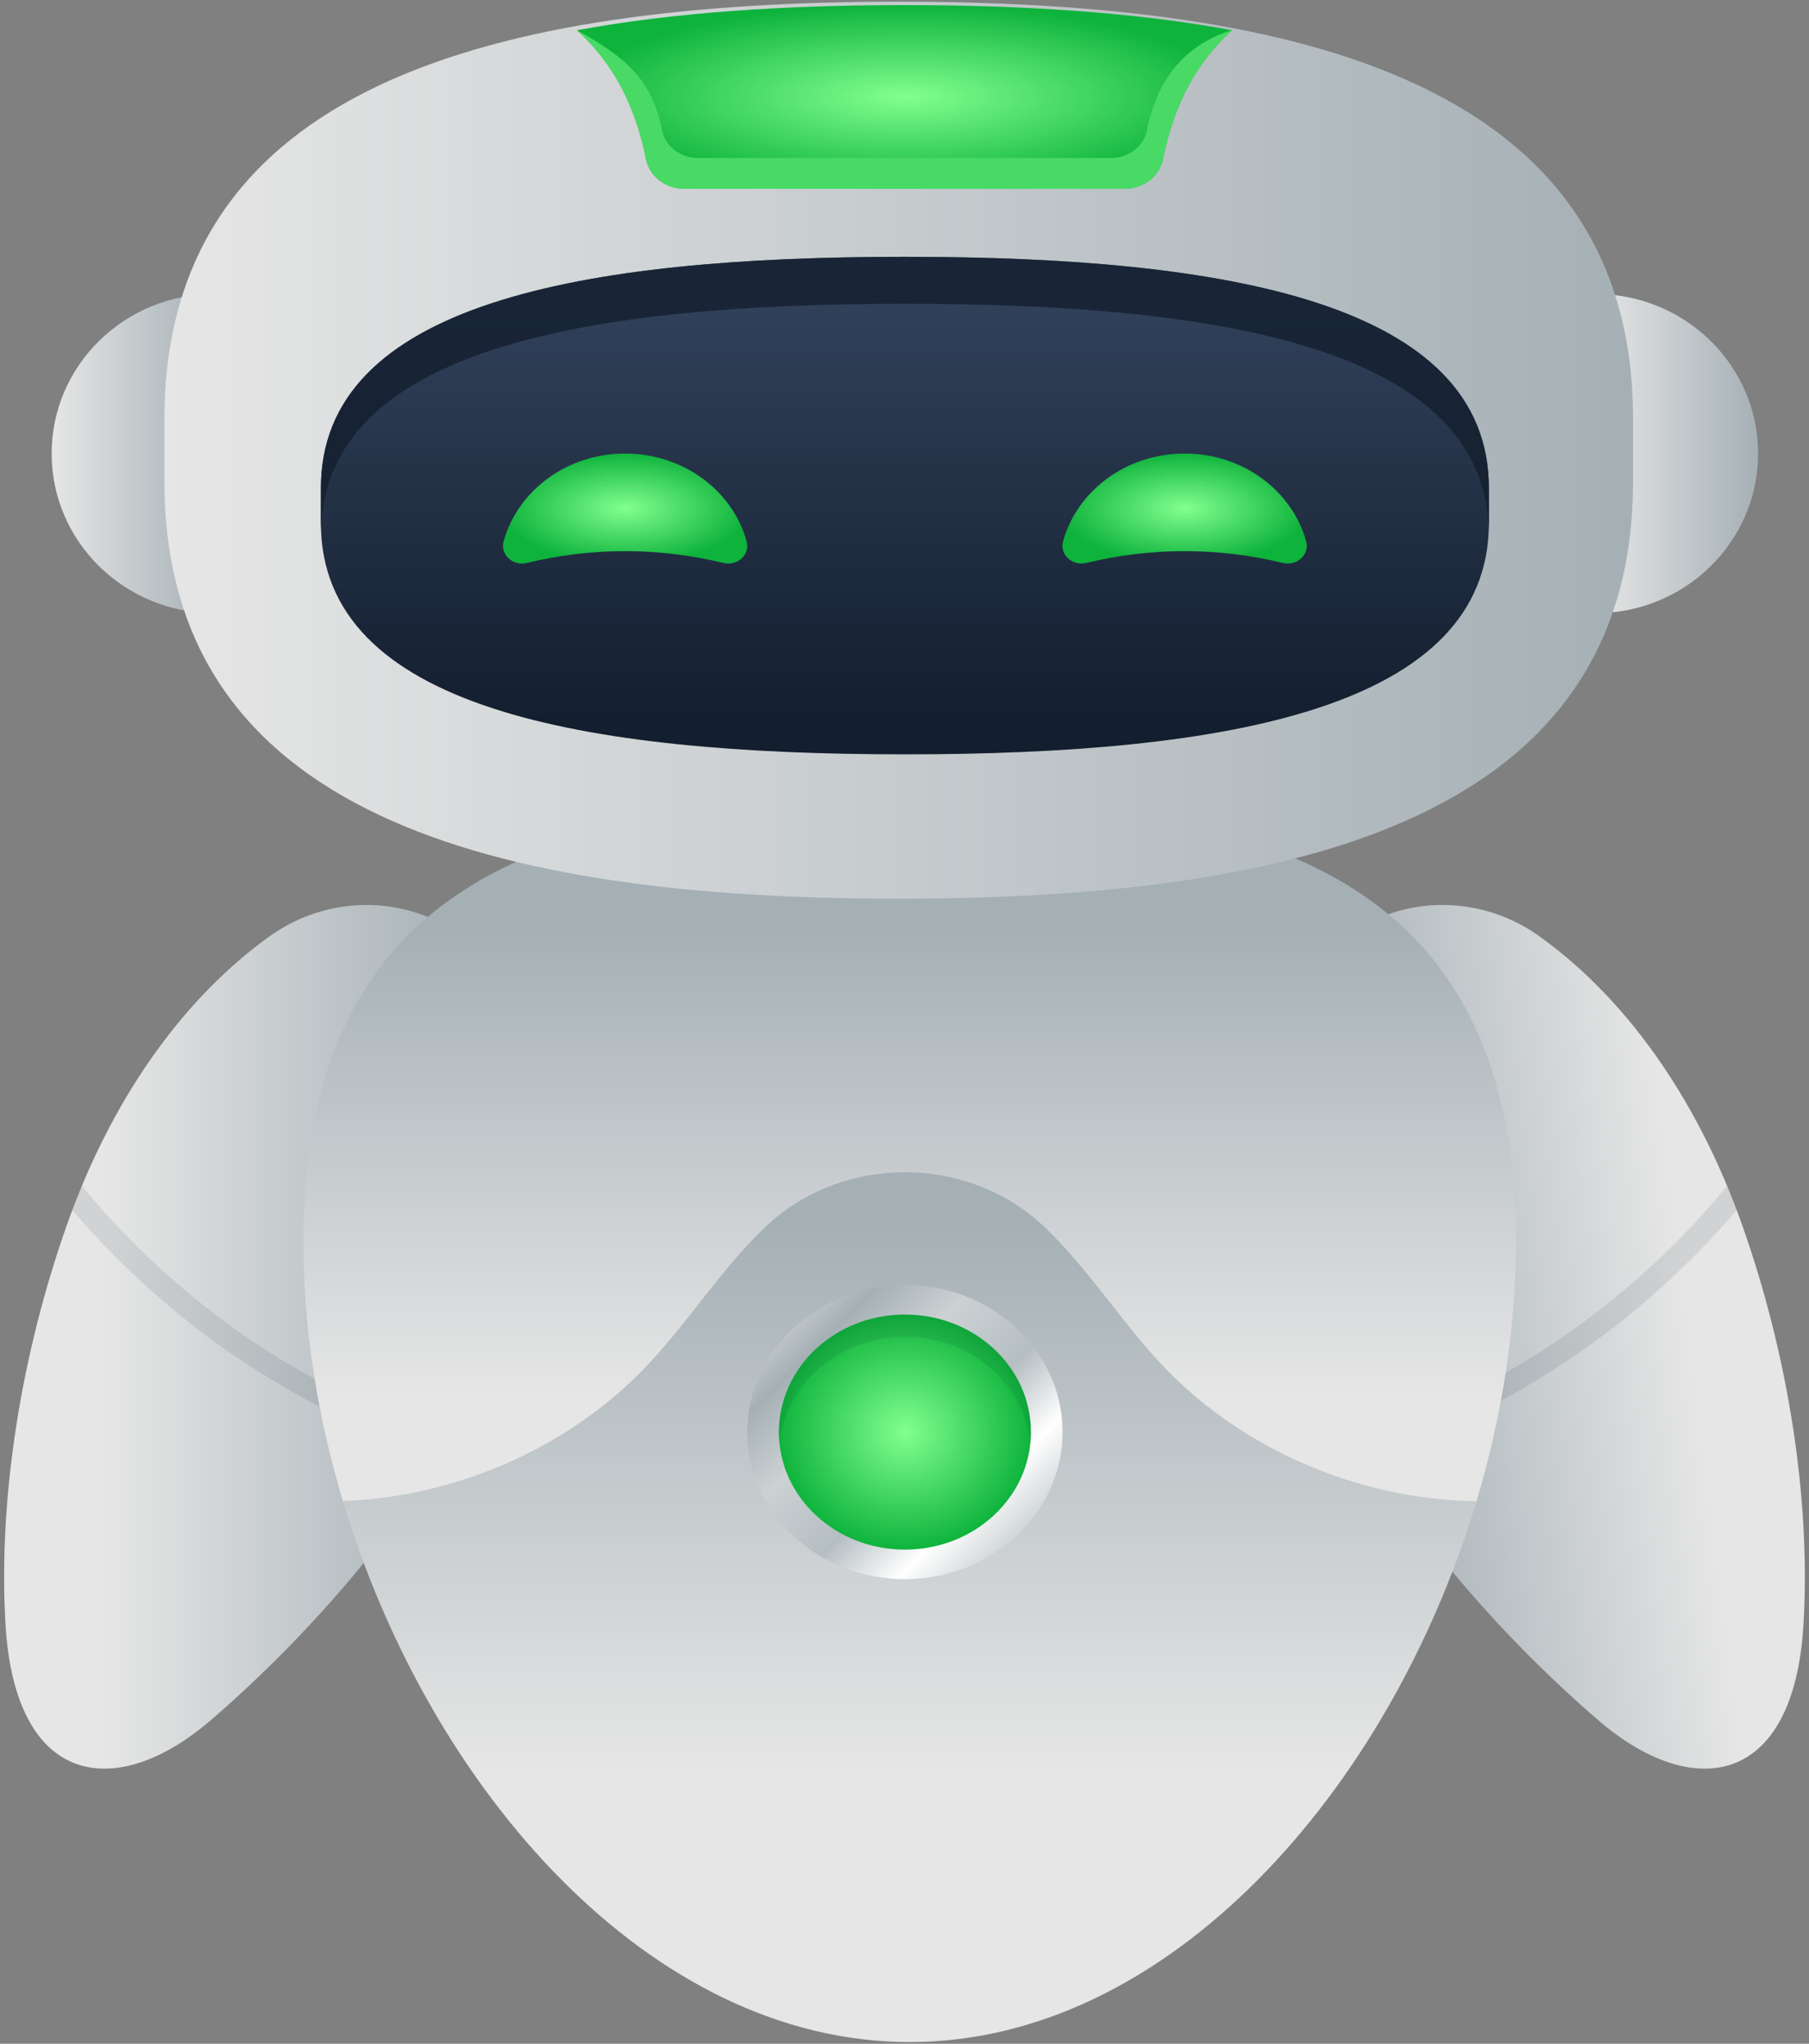 <svg width="154" height="174" viewBox="0 0 154 174" fill="none" xmlns="http://www.w3.org/2000/svg">
<rect x="0" y="0" width="154" height="174" fill="#808080" stroke="none"/>
<path d="M108.115 103.115C111.81 123.6 128.708 140.138 136.086 146.477C144.089 153.36 152.726 152.194 153.534 138.249C154.159 127.479 152.177 115.221 148.3 104.27C144.907 94.665 139.167 85.532 131.024 79.695C128.989 78.238 126.608 77.354 124.153 77.113C117.873 76.5 112.036 80.167 109.817 86.135C107.846 91.44 107.092 97.438 108.115 103.115Z" fill="url(#paint0_linear_492_764)"/>
<path d="M45.885 103.115C44.624 110.087 41.835 116.618 38.41 122.425C38.087 122.981 37.753 123.53 37.408 124.073C30.903 134.522 22.545 142.499 17.914 146.477C9.911 153.36 1.274 152.194 0.466 138.249C-0.159 127.479 1.823 115.221 5.7 104.27C5.844 103.855 5.995 103.443 6.153 103.034C6.411 102.344 6.68 101.661 6.96 100.985C10.439 92.615 15.771 84.869 22.976 79.695C25.012 78.238 27.392 77.354 29.848 77.113C36.127 76.5 41.964 80.167 44.183 86.135C46.154 91.44 46.908 97.438 45.885 103.115Z" fill="url(#paint1_linear_492_764)"/>
<path opacity="0.1" d="M38.41 122.425C38.086 122.981 37.752 123.53 37.408 124.072C25.076 119.913 14.618 112.87 6.152 103.034C6.411 102.344 6.68 101.661 6.96 100.984C11.667 106.621 17.02 111.373 22.965 115.151C27.704 118.155 32.863 120.586 38.41 122.425Z" fill="#131E2E"/>
<path opacity="0.1" d="M115.59 122.425C115.913 122.981 116.247 123.53 116.591 124.072C128.923 119.913 139.382 112.87 147.847 103.034C147.589 102.344 147.319 101.661 147.039 100.984C142.333 106.621 136.98 111.373 131.034 115.151C126.295 118.155 121.136 120.586 115.59 122.425Z" fill="#131E2E"/>
<path d="M129.054 105.757C129.054 113.081 127.858 120.586 125.693 127.82C99.963 148.869 59.682 148.125 29.191 127.79C27.015 120.566 25.83 113.071 25.83 105.757C25.83 73.516 48.933 68.231 77.442 68.231C105.951 68.231 129.054 73.516 129.054 105.757Z" fill="url(#paint2_linear_492_764)"/>
<path d="M125.693 127.82C118.283 152.435 99.478 173.855 77.442 173.855C55.395 173.855 36.59 152.425 29.19 127.79C30.311 127.75 31.431 127.659 32.551 127.518C41.016 126.433 49.029 122.495 54.759 116.597C58.486 112.759 61.254 108.178 65.131 104.481C65.16 104.454 65.192 104.424 65.228 104.39C71.723 98.272 82.342 98.272 88.837 104.39C88.873 104.424 88.905 104.454 88.934 104.481C92.811 108.178 95.579 112.759 99.295 116.597C105.035 122.495 113.049 126.433 121.514 127.518C122.893 127.689 124.293 127.79 125.693 127.82Z" fill="url(#paint3_linear_492_764)"/>
<path d="M18.259 52.206C10.601 52.206 4.397 46.118 4.397 38.613C4.397 31.108 10.601 25.029 18.259 25.029V52.206Z" fill="url(#paint4_linear_492_764)"/>
<path d="M135.805 52.206C143.462 52.206 149.666 46.118 149.666 38.613C149.666 31.108 143.462 25.029 135.805 25.029V52.206Z" fill="url(#paint5_linear_492_764)"/>
<path d="M139.023 40.996C139.023 69.399 111.031 76.512 76.512 76.512C41.992 76.512 14 69.399 14 40.996V35.661C14 7.258 41.992 0.145 76.512 0.145C111.031 0.145 139.023 7.258 139.023 35.661V40.996Z" fill="url(#paint6_linear_492_764)"/>
<path d="M126.75 44.52C126.75 60.284 104.487 64.222 77.034 64.222C49.58 64.222 27.317 60.284 27.317 44.52V41.566C27.317 25.813 49.58 21.864 77.034 21.864C104.487 21.864 126.75 25.813 126.75 41.566V44.52Z" fill="url(#paint7_linear_492_764)"/>
<path d="M63.56 46.098C63.873 47.213 62.774 48.218 61.578 47.926C58.843 47.263 56.032 46.922 53.221 46.922C50.41 46.922 47.599 47.263 44.852 47.926C43.657 48.218 42.569 47.213 42.87 46.098C44.055 41.798 48.234 38.613 53.221 38.613C58.197 38.613 62.386 41.798 63.56 46.098Z" fill="url(#paint8_radial_492_764)"/>
<path d="M90.496 46.098C90.195 47.213 91.293 48.218 92.478 47.926C95.225 47.263 98.036 46.922 100.847 46.922C103.658 46.922 106.469 47.263 109.215 47.926C110.4 48.218 111.499 47.213 111.197 46.098C110.012 41.798 105.833 38.613 100.847 38.613C95.871 38.613 91.681 41.798 90.496 46.098Z" fill="url(#paint9_radial_492_764)"/>
<path opacity="0.8" d="M126.75 41.566V44.52C126.75 44.694 126.746 44.868 126.739 45.043C126.254 29.721 104.186 25.863 77.034 25.863C49.881 25.863 27.813 29.721 27.328 45.043C27.321 44.868 27.317 44.694 27.317 44.52V41.566C27.317 25.813 49.58 21.864 77.034 21.864C104.487 21.864 126.75 25.813 126.75 41.566Z" fill="#131E2E"/>
<path d="M104.883 2.574C101.9 5.257 99.929 8.884 99.003 13.545C98.712 15.022 97.323 16.077 95.718 16.077H58.28C56.675 16.077 55.286 15.022 54.995 13.545C54.069 8.884 52.098 5.257 49.114 2.574C57.505 1.027 66.983 0.434 76.999 0.434C87.015 0.434 96.493 1.027 104.883 2.574Z" fill="url(#paint10_radial_492_764)"/>
<path d="M104.883 2.574C101.9 5.257 99.929 8.884 99.003 13.546C98.712 15.023 97.323 16.077 95.718 16.077H58.28C56.675 16.077 55.286 15.023 54.995 13.546C54.069 8.884 52.098 5.257 49.114 2.574C53.142 4.805 55.49 6.704 56.352 11.074C56.621 12.46 57.935 13.455 59.443 13.455H94.555C96.062 13.455 97.376 12.46 97.646 11.074C98.507 6.704 100.941 3.76 104.883 2.574Z" fill="#49DA66"/>
<path d="M90.457 121.923C90.457 128.835 84.447 134.441 77.037 134.441C69.627 134.441 63.617 128.835 63.617 121.923C63.617 115.011 69.627 109.404 77.037 109.404C84.447 109.404 90.457 115.011 90.457 121.923Z" fill="url(#paint11_linear_492_764)"/>
<path d="M87.763 121.923C87.763 127.449 82.96 131.93 77.036 131.93C71.112 131.93 66.309 127.449 66.309 121.923C66.309 116.397 71.112 111.916 77.036 111.916C82.96 111.916 87.763 116.397 87.763 121.923Z" fill="url(#paint12_radial_492_764)"/>
<path opacity="0.1" d="M87.763 121.923C87.763 122.244 87.749 122.559 87.72 122.867C87.203 117.794 82.615 113.815 77.036 113.815C71.457 113.815 66.869 117.794 66.352 122.867C66.323 122.559 66.309 122.244 66.309 121.923C66.309 116.397 71.112 111.916 77.036 111.916C82.96 111.916 87.763 116.397 87.763 121.923Z" fill="#131E2E"/>
<defs>
<linearGradient id="paint0_linear_492_764" x1="138.925" y1="75.18" x2="110.543" y2="78.78" gradientUnits="userSpaceOnUse">
<stop stop-color="#E6E6E6"/>
<stop offset="1" stop-color="#A5B0B5"/>
</linearGradient>
<linearGradient id="paint1_linear_492_764" x1="8.911" y1="77.046" x2="40.298" y2="77.046" gradientUnits="userSpaceOnUse">
<stop stop-color="#E6E6E6"/>
<stop offset="1" stop-color="#A5B0B5"/>
</linearGradient>
<linearGradient id="paint2_linear_492_764" x1="46.049" y1="118.951" x2="46.049" y2="79.146" gradientUnits="userSpaceOnUse">
<stop stop-color="#E6E6E6"/>
<stop offset="1" stop-color="#A5B0B5"/>
</linearGradient>
<linearGradient id="paint3_linear_492_764" x1="44.786" y1="151.097" x2="44.786" y2="104.121" gradientUnits="userSpaceOnUse">
<stop stop-color="#E6E6E6"/>
<stop offset="1" stop-color="#A5B0B5"/>
</linearGradient>
<linearGradient id="paint4_linear_492_764" x1="4.397" y1="25.029" x2="18.254" y2="25.029" gradientUnits="userSpaceOnUse">
<stop stop-color="#E6E6E6"/>
<stop offset="1" stop-color="#A5B0B5"/>
</linearGradient>
<linearGradient id="paint5_linear_492_764" x1="135.806" y1="25.029" x2="149.663" y2="25.029" gradientUnits="userSpaceOnUse">
<stop stop-color="#E6E6E6"/>
<stop offset="1" stop-color="#A5B0B5"/>
</linearGradient>
<linearGradient id="paint6_linear_492_764" x1="14.001" y1="0.141" x2="139.023" y2="0.141" gradientUnits="userSpaceOnUse">
<stop stop-color="#E6E6E6"/>
<stop offset="1" stop-color="#A5B0B5"/>
</linearGradient>
<linearGradient id="paint7_linear_492_764" x1="87.403" y1="26.643" x2="87.403" y2="61.654" gradientUnits="userSpaceOnUse">
<stop stop-color="#304059"/>
<stop offset="1" stop-color="#131E2E"/>
</linearGradient>
<radialGradient id="paint8_radial_492_764" cx="0" cy="0" r="1" gradientUnits="userSpaceOnUse" gradientTransform="translate(53.215 43.294) scale(10.525 4.74)">
<stop stop-color="#82FF8F"/>
<stop offset="1" stop-color="#0EB33C"/>
</radialGradient>
<radialGradient id="paint9_radial_492_764" cx="0" cy="0" r="1" gradientUnits="userSpaceOnUse" gradientTransform="translate(100.845 43.294) scale(10.529 4.74)">
<stop stop-color="#82FF8F"/>
<stop offset="1" stop-color="#0EB33C"/>
</radialGradient>
<radialGradient id="paint10_radial_492_764" cx="0" cy="0" r="1" gradientUnits="userSpaceOnUse" gradientTransform="translate(76.995 8.255) scale(28.227 7.918)">
<stop stop-color="#82FF8F"/>
<stop offset="1" stop-color="#0EB33C"/>
</radialGradient>
<linearGradient id="paint11_linear_492_764" x1="77.059" y1="97.634" x2="101.333" y2="122.155" gradientUnits="userSpaceOnUse">
<stop stop-color="#E6E6E6"/>
<stop offset="0.195" stop-color="#A5B0B5"/>
<stop offset="0.366" stop-color="#CCD1D3"/>
<stop offset="0.571" stop-color="#B5BEC2"/>
<stop offset="0.744" stop-color="white"/>
<stop offset="1" stop-color="#A5B0B5"/>
</linearGradient>
<radialGradient id="paint12_radial_492_764" cx="0" cy="0" r="1" gradientUnits="userSpaceOnUse" gradientTransform="translate(77.035 121.921) scale(10.859 10.13)">
<stop stop-color="#82FF8F"/>
<stop offset="1" stop-color="#0EB33C"/>
</radialGradient>
</defs>
</svg>
